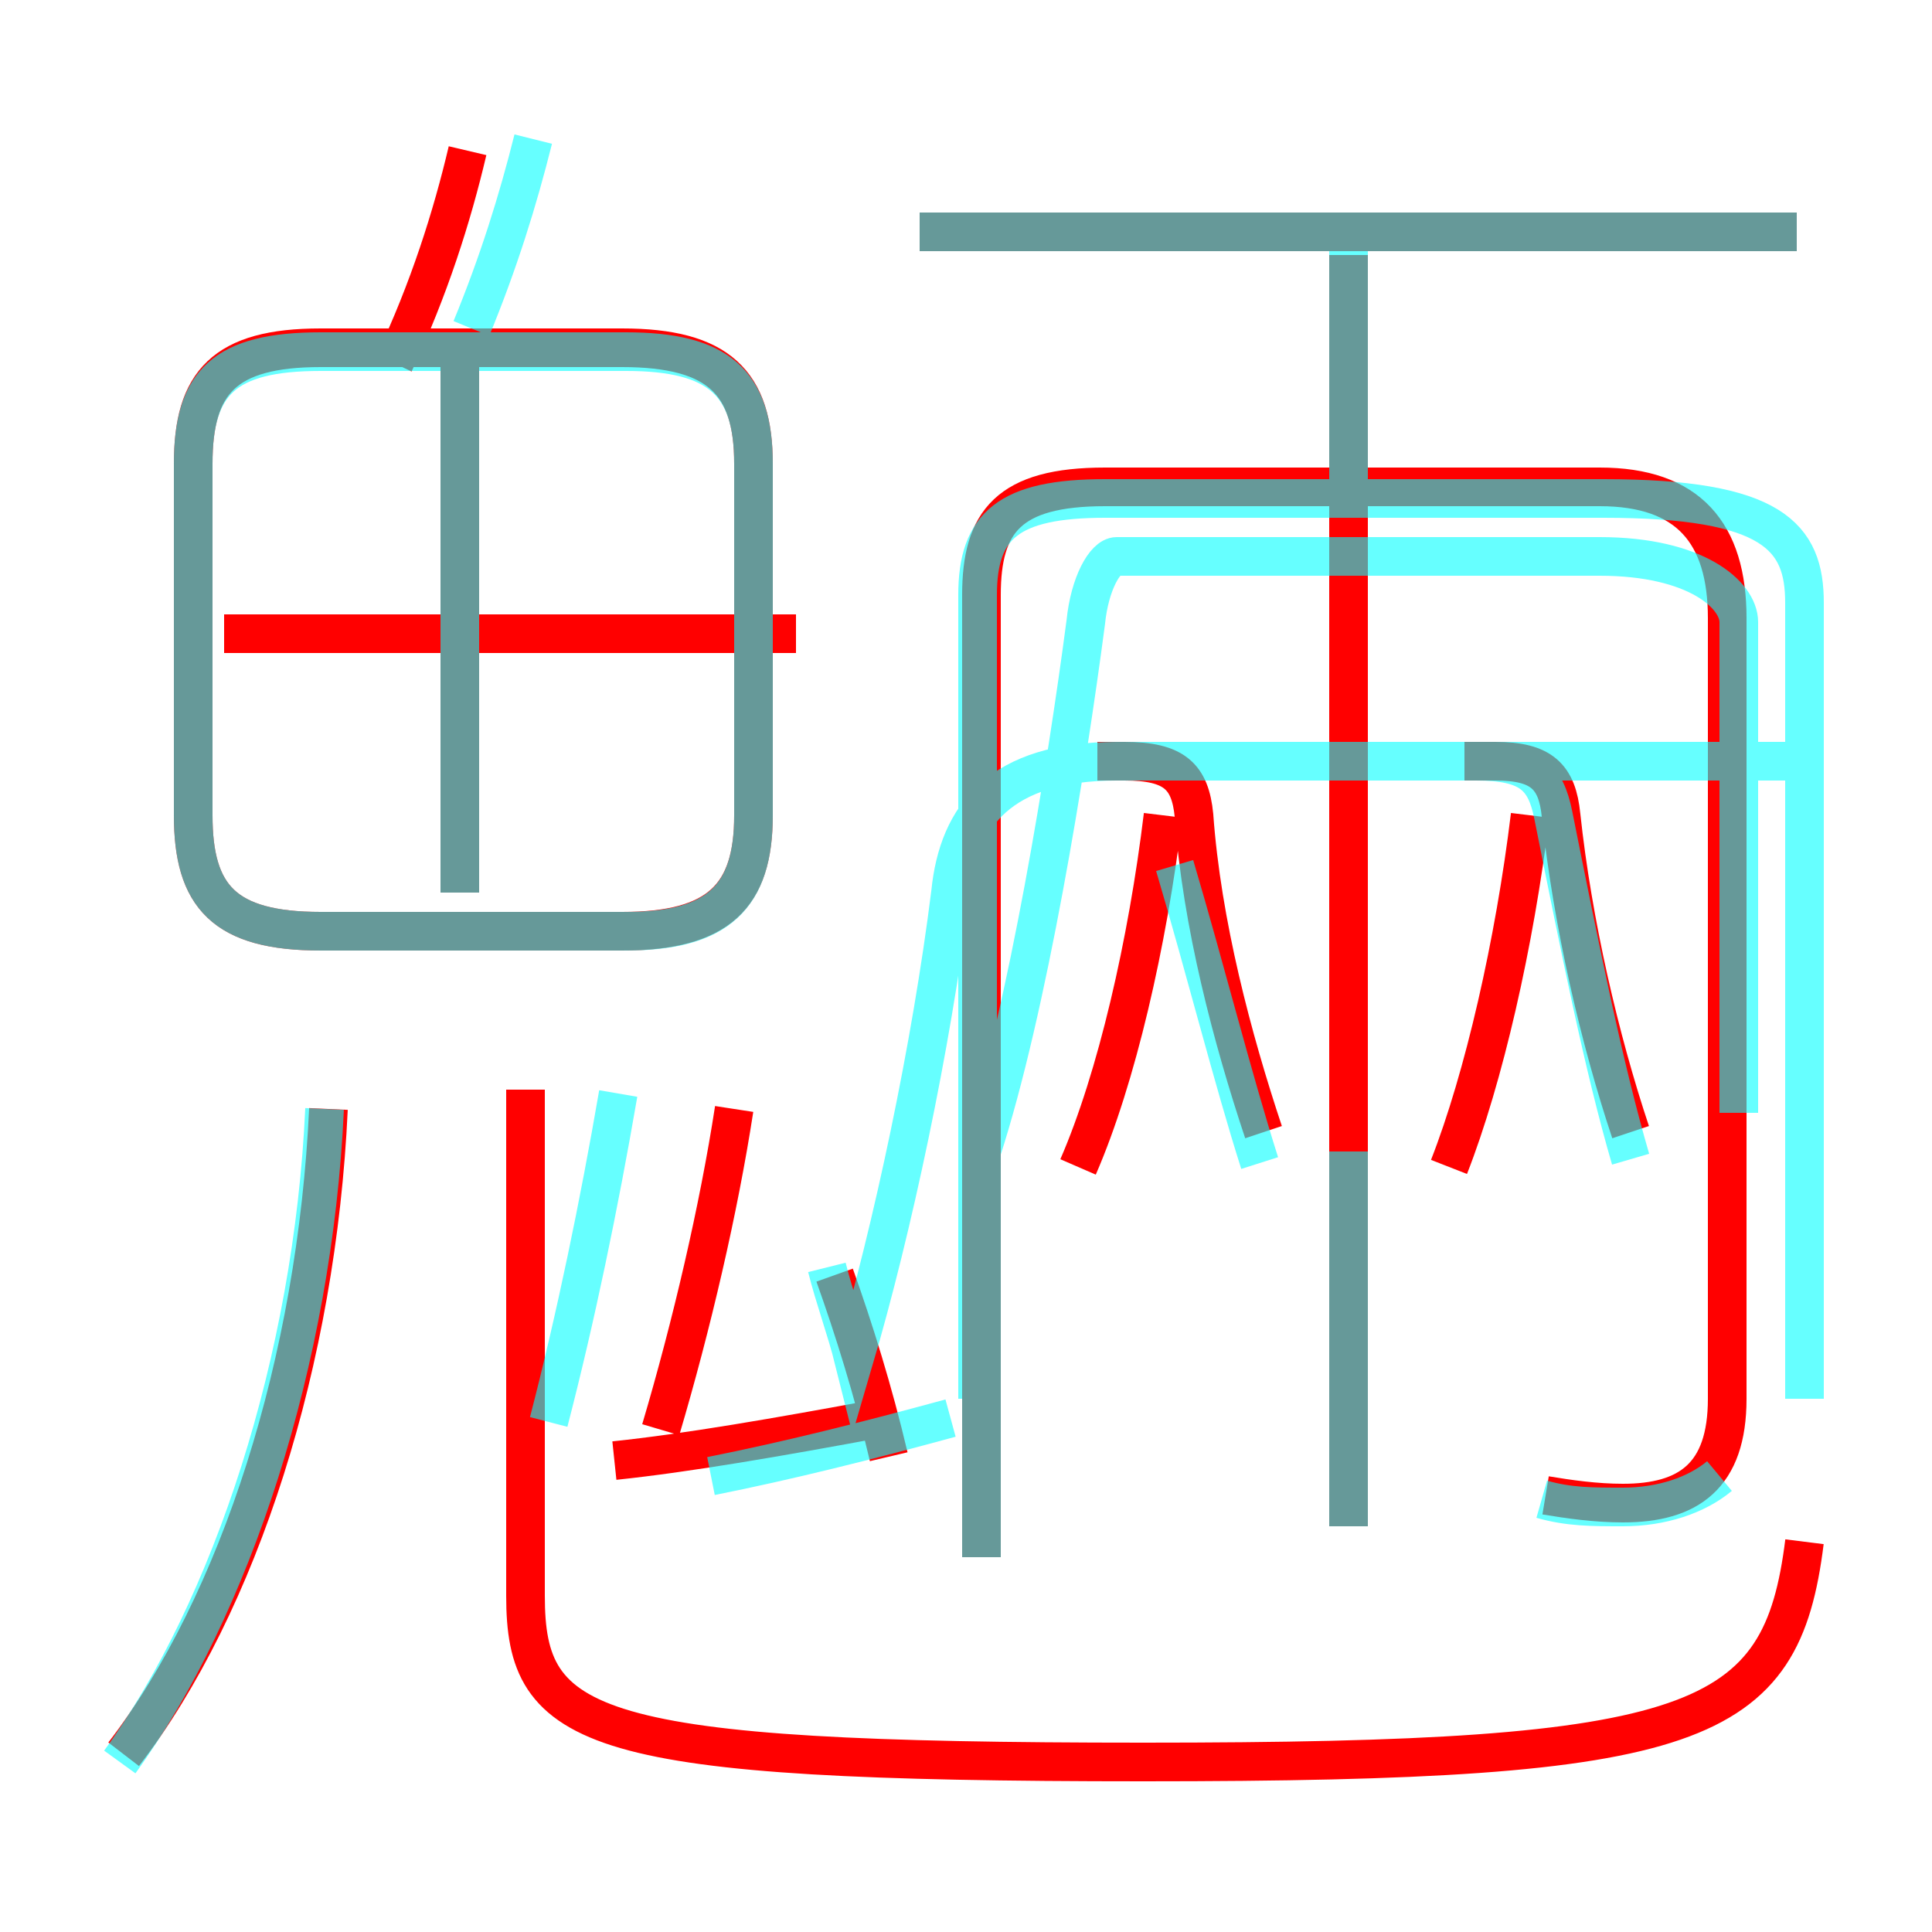 <?xml version='1.0' encoding='utf8'?>
<svg viewBox="0.0 -6.0 50.0 50.0" version="1.1" xmlns="http://www.w3.org/2000/svg">
<rect x="0.0" y="-6.0" width="50.0" height="50.0" fill="#333333" stroke="none"/>
<rect x="-1000" y="-1000" width="2000" height="2000" stroke="white" fill="white"/>
<g style="fill:none;stroke:rgba(255, 0, 0, 1);  stroke-width:1"><path d="M 13.6 -15.8 L 13.6 -2.7 C 13.6 0.8 15.2 1.6 29.6 1.6 C 44.0 1.6 46.1 0.7 46.7 -4.1 M 3.2 1.4 C 6.2 -2.5 8.2 -8.8 8.5 -15.3 M 15.9 -6.2 C 17.8 -6.4 20.1 -6.8 22.8 -7.3 M 17.1 -7.0 C 17.9 -9.7 18.6 -12.7 19.0 -15.3 M 23.0 -6.3 C 22.6 -8.0 22.1 -9.6 21.6 -11.0 M 19.5 -22.9 L 19.5 -32.0 C 19.5 -34.1 18.6 -35.0 16.1 -35.0 L 8.3 -35.0 C 5.8 -35.0 5.0 -34.1 5.0 -32.0 L 5.0 -22.9 C 5.0 -20.8 5.8 -19.9 8.3 -19.9 L 16.1 -19.9 C 18.6 -19.9 19.5 -20.8 19.5 -22.9 Z M 11.9 -20.9 L 11.9 -35.0 M 20.6 -27.6 L 5.8 -27.6 M 27.9 -13.8 C 28.9 -16.1 29.7 -19.6 30.1 -22.9 M 32.7 -14.7 C 31.9 -17.1 31.1 -20.1 30.9 -22.9 C 30.8 -23.9 30.4 -24.3 29.1 -24.3 L 28.4 -24.3 M 10.2 -34.6 C 11.1 -36.5 11.7 -38.4 12.1 -40.1 M 40.0 -5.3 C 40.6 -5.2 41.3 -5.1 42.0 -5.1 C 43.7 -5.1 44.7 -5.8 44.7 -7.8 L 44.7 -28.0 C 44.7 -30.2 43.7 -31.4 41.4 -31.4 L 28.6 -31.4 C 26.1 -31.4 25.4 -30.5 25.4 -28.6 L 25.4 -3.7 M 34.9 -4.5 L 34.9 -37.4 M 37.5 -13.8 C 38.4 -16.1 39.2 -19.6 39.6 -22.9 M 42.2 -14.7 C 41.4 -17.1 40.7 -20.1 40.4 -22.9 C 40.3 -23.9 39.9 -24.3 38.7 -24.3 L 37.9 -24.3 M 46.5 -38.0 L 23.8 -38.0" transform="translate(0.0 38.0)" />
</g>
<g style="fill:none;stroke:rgba(0, 255, 255, 0.6);  stroke-width:1">
<path d="M 46.7 -7.8 L 46.7 -28.4 C 46.7 -30.1 45.9 -31.1 41.5 -31.1 L 28.6 -31.1 C 26.1 -31.1 25.3 -30.4 25.3 -28.6 L 25.3 -7.8 M 3.1 1.6 C 6.0 -2.4 8.1 -8.8 8.4 -15.3 M 16.0 -15.7 C 15.5 -12.8 14.9 -9.9 14.2 -7.2 M 25.4 -3.7 L 25.4 -14.2 M 16.2 -34.9 L 8.3 -34.9 C 5.8 -34.9 5.0 -34.1 5.0 -32.0 L 5.0 -22.9 C 5.0 -20.8 5.8 -19.9 8.3 -19.9 L 16.2 -19.9 C 18.6 -19.9 19.5 -20.8 19.5 -22.9 L 19.5 -32.0 C 19.5 -34.1 18.6 -34.9 16.2 -34.9 Z M 11.9 -20.9 L 11.9 -34.9 M 18.4 -5.8 C 20.4 -6.2 22.4 -6.7 24.6 -7.3 M 21.4 -11.2 C 21.6 -10.4 21.9 -9.6 22.1 -8.8 C 23.1 -12.2 24.1 -16.9 24.6 -20.9 C 24.8 -22.9 25.9 -24.3 28.9 -24.3 L 38.2 -24.3 M 32.6 -13.9 C 31.9 -16.1 31.2 -18.9 30.4 -21.6 M 39.9 -5.2 C 40.6 -5.0 41.2 -5.0 42.0 -5.0 C 43.0 -5.0 43.9 -5.3 44.5 -5.8 M 12.2 -35.5 C 12.9 -37.2 13.4 -38.8 13.8 -40.4 M 34.9 -4.5 L 34.9 -14.2 M 42.2 -14.0 C 41.5 -16.4 40.9 -19.4 40.2 -22.9 C 40.0 -23.9 39.6 -24.3 38.2 -24.3 L 46.5 -24.3 M 34.9 -31.2 L 34.9 -38.0 M 46.5 -38.0 L 23.8 -38.0 M 25.4 -14.2 C 26.6 -17.9 27.6 -24.1 28.1 -27.9 C 28.2 -28.9 28.6 -29.6 28.9 -29.6 L 41.4 -29.6 C 43.9 -29.6 45.0 -28.6 45.0 -27.9 L 45.0 -15.2" transform="translate(0.0 38.0)" />
</g>
</svg>